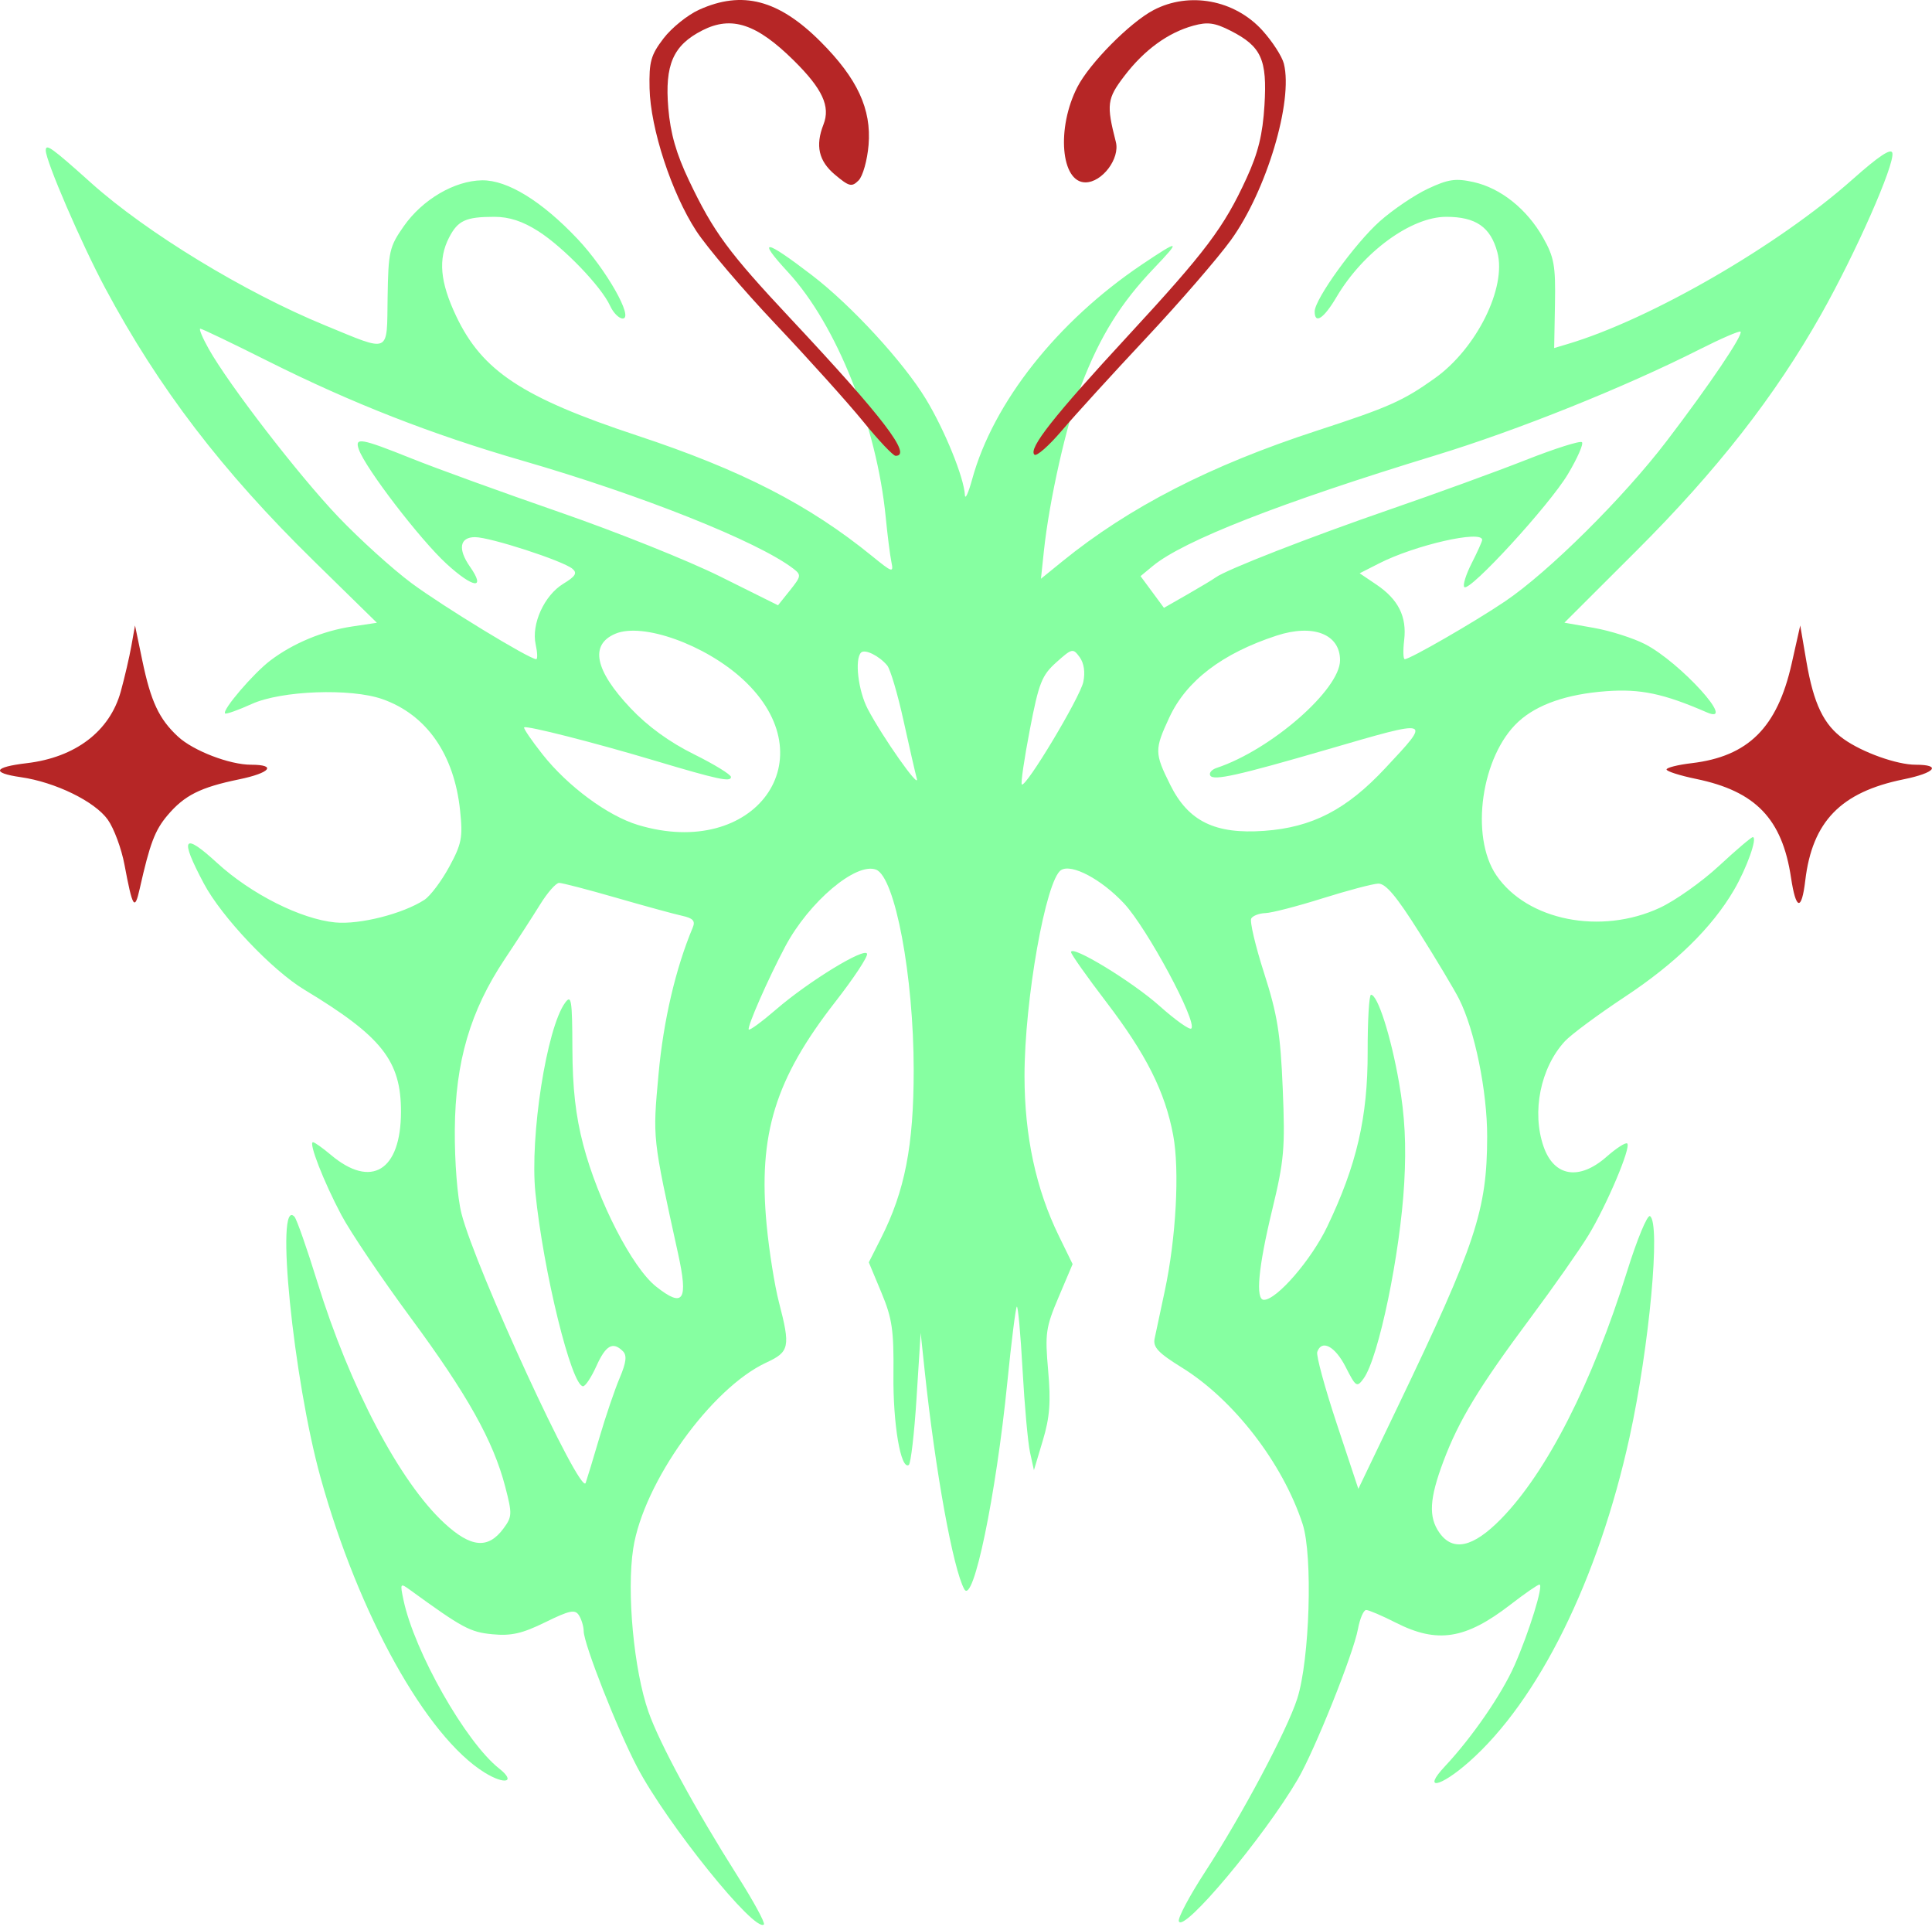 <svg width="380" height="379" viewBox="0 0 380 379" fill="none" xmlns="http://www.w3.org/2000/svg">
<path fill-rule="evenodd" clip-rule="evenodd" d="M9 29.573C9 31.666 16.003 47.892 20.679 56.635C31.214 76.331 43.662 92.61 61.714 110.299L74.133 122.467L69.269 123.194C63.523 124.052 57.666 126.485 53.186 129.875C49.849 132.399 43.639 139.655 44.273 140.289C44.47 140.486 46.834 139.649 49.526 138.429C55.345 135.792 69.006 135.29 75.224 137.484C83.907 140.548 89.344 148.349 90.497 159.403C91.05 164.701 90.808 165.949 88.346 170.479C86.82 173.286 84.627 176.198 83.474 176.948C79.24 179.701 70.737 181.856 65.936 181.394C59.174 180.743 49.367 175.802 42.693 169.682C36 163.546 35.273 164.685 40.097 173.749C43.596 180.323 53.498 190.78 59.855 194.615C75.126 203.828 78.895 208.596 78.867 218.678C78.836 230.236 73.02 233.796 65.088 227.111C63.456 225.736 61.87 224.611 61.561 224.611C60.638 224.611 63.653 232.351 67.136 238.918C68.929 242.299 75.05 251.372 80.739 259.079C91.928 274.238 97.028 283.345 99.37 292.35C100.768 297.726 100.745 298.258 99.009 300.598C95.994 304.662 92.627 304.348 87.393 299.517C78.627 291.424 68.808 272.772 62.395 252.031C60.367 245.474 58.351 239.727 57.914 239.26C54.062 235.139 57.679 271.217 63.062 290.601C70.539 317.531 83.865 341.482 95.314 348.568C99.333 351.056 101.564 350.439 98.181 347.775C91.608 342.596 81.513 324.824 79.363 314.643C78.662 311.323 78.711 311.245 80.637 312.643C90.984 320.157 92.453 320.948 96.854 321.371C100.539 321.726 102.713 321.232 107.239 319.012C112.058 316.65 113.108 316.434 113.877 317.651C114.38 318.446 114.797 319.846 114.806 320.761C114.829 323.303 121.43 340.079 125.325 347.494C131.18 358.643 148.518 380.167 150.249 378.435C150.536 378.147 148.23 373.901 145.124 369.001C136.746 355.781 129.757 342.912 127.554 336.647C124.666 328.433 123.227 313.051 124.548 304.502C126.55 291.552 139.879 272.949 150.755 267.928C155.287 265.835 155.49 264.856 153.209 256.084C152.359 252.817 151.27 245.974 150.789 240.877C149.105 223.046 152.443 212.208 164.306 196.992C167.92 192.357 170.725 188.11 170.54 187.555C170.097 186.223 159.045 192.981 152.688 198.472C149.915 200.867 147.479 202.66 147.275 202.456C146.868 202.048 151.083 192.451 154.45 186.117C159.114 177.344 168.384 169.504 172.309 171.013C176.047 172.45 179.712 191.956 179.712 210.419C179.712 225.31 177.981 234.204 173.272 243.511L170.882 248.236L173.358 254.171C175.481 259.262 175.818 261.56 175.729 270.329C175.629 280.034 177.16 289.063 178.741 288.085C179.142 287.837 179.833 281.89 180.277 274.87L181.084 262.106L181.878 269.604C183.966 289.292 187.464 308.563 189.668 312.512C191.427 315.665 195.9 294.131 198.137 271.741C198.925 263.842 199.762 257.189 199.994 256.956C200.226 256.724 200.734 262.291 201.123 269.329C201.511 276.366 202.174 283.694 202.595 285.613L203.36 289.102L205.109 283.265C206.482 278.688 206.707 275.719 206.158 269.5C205.515 262.223 205.684 261.04 208.214 255.077L210.97 248.58L208.268 243.051C203.761 233.835 201.515 223.387 201.508 211.613C201.499 196.673 205.716 172.943 208.709 171.091C210.793 169.8 216.65 172.91 221.095 177.672C225.624 182.521 235.561 201.004 234.312 202.256C233.982 202.586 231.173 200.588 228.068 197.818C222.672 193.001 210.66 185.697 210.66 187.232C210.66 187.635 213.778 192.049 217.589 197.039C225.453 207.336 229.148 214.686 230.748 223.217C232.043 230.118 231.321 243.479 229.093 253.864C228.238 257.847 227.342 262.059 227.1 263.222C226.749 264.917 227.813 266.05 232.449 268.917C242.65 275.222 252.298 287.723 256.21 299.697C258.235 305.901 257.607 326.359 255.155 334.019C253.158 340.256 244.267 356.97 237.037 368.079C233.976 372.782 231.647 377.158 231.862 377.802C232.679 380.257 248.609 361.25 255.259 349.885C258.585 344.203 266.188 325.219 267.092 320.347C267.473 318.285 268.2 316.598 268.707 316.598C269.213 316.598 271.844 317.722 274.552 319.097C282.722 323.244 288.251 322.369 297.104 315.529C299.901 313.367 302.461 311.598 302.792 311.598C303.655 311.598 300.755 320.981 297.884 327.484C295.363 333.191 289.524 341.664 284.197 347.343C279.676 352.161 283.197 351.523 288.909 346.489C302.6 334.42 314.377 310.613 320.515 282.603C324.407 264.846 326.659 240.466 324.53 239.147C324.015 238.828 321.982 243.737 320.012 250.056C313.193 271.935 304.225 289.53 295.212 298.712C289.718 304.309 285.754 305.181 283.095 301.377C280.939 298.295 281.148 294.692 283.906 287.351C286.938 279.283 290.905 272.753 301.068 259.106C305.573 253.057 310.676 245.779 312.41 242.933C316.02 237.008 320.835 225.639 320.062 224.865C319.777 224.579 317.94 225.755 315.981 227.478C310.616 232.195 305.666 231.397 303.608 225.483C301.234 218.662 302.989 209.97 307.794 204.754C309.003 203.441 314.331 199.499 319.633 195.992C329.57 189.421 336.72 182.42 341.047 175.026C343.571 170.713 345.738 164.62 344.748 164.62C344.447 164.62 341.455 167.166 338.098 170.28C334.74 173.393 329.513 177.095 326.483 178.507C314.888 183.908 300.366 181.024 294.31 172.119C289.084 164.436 291.352 148.632 298.642 141.921C302.332 138.524 308.185 136.492 315.918 135.921C322.643 135.425 327.216 136.386 335.699 140.077C341.845 142.752 330.454 130.194 323.519 126.65C321.198 125.464 316.689 124.034 313.499 123.471L307.699 122.448L321.887 108.289C337.692 92.516 349.123 77.887 358.177 61.846C364.981 49.79 372.684 32.348 372.205 30.083C371.988 29.059 369.525 30.69 364.4 35.251C349.768 48.273 324.633 62.8 308.338 67.651L305.685 68.441L305.842 59.788C305.979 52.233 305.682 50.577 303.503 46.726C300.321 41.104 295.167 36.989 289.821 35.803C286.298 35.022 284.855 35.233 280.836 37.119C278.204 38.356 273.944 41.242 271.37 43.531C266.504 47.863 258.579 58.839 258.579 61.249C258.579 63.841 260.379 62.645 262.892 58.385C268.105 49.544 277.561 42.637 284.452 42.637C290.282 42.637 293.176 44.642 294.51 49.607C296.371 56.527 290.437 68.505 282.252 74.352C275.983 78.831 273.188 80.075 259.029 84.689C238.078 91.516 222.092 99.721 208.949 110.393L204.743 113.808L205.307 108.469C206.375 98.351 209.776 83.269 212.703 75.668C216.399 66.069 220.425 59.602 226.975 52.745C232.356 47.112 232.052 47.014 224.636 51.994C207.984 63.181 195.352 79.146 191.214 94.238C190.477 96.929 189.834 98.33 189.784 97.355C189.611 93.919 185.821 84.589 182.117 78.482C177.701 71.202 167.488 60.095 159.755 54.163C150.376 46.968 148.746 46.75 155.002 53.527C164.533 63.854 172.459 83.743 174.213 101.734C174.557 105.25 175.056 109.187 175.322 110.482C175.781 112.697 175.558 112.631 171.521 109.347C159.104 99.245 145.807 92.426 125.304 85.644C102.734 78.177 94.828 72.956 89.709 62.135C86.549 55.458 86.146 50.938 88.329 46.709C90.064 43.347 91.618 42.637 97.237 42.637C100.159 42.637 102.814 43.508 105.89 45.475C110.876 48.663 118.273 56.352 119.996 60.137C120.621 61.511 121.741 62.635 122.485 62.635C124.724 62.635 119.219 52.944 113.603 46.998C106.564 39.543 99.8 35.389 94.811 35.459C89.402 35.533 83.108 39.221 79.425 44.472C76.584 48.526 76.376 49.435 76.237 58.47C76.063 69.737 76.973 69.332 63.907 63.969C48.121 57.49 28.839 45.752 17.933 35.979C10.124 28.981 9 28.176 9 29.573ZM41.036 68.581C45.023 75.685 58.738 93.465 66.538 101.643C70.741 106.048 77.227 111.915 80.95 114.68C87.049 119.208 104.134 129.625 105.462 129.625C105.756 129.625 105.71 128.322 105.36 126.729C104.481 122.719 107.051 117.074 110.795 114.794C113.206 113.325 113.595 112.683 112.585 111.843C110.678 110.259 96.408 105.628 93.431 105.628C90.41 105.628 90.009 107.964 92.434 111.43C95.64 116.015 93.108 115.709 87.827 110.873C82.642 106.124 71.896 92.112 70.578 88.381C69.713 85.933 70.923 86.141 80.991 90.175C85.856 92.125 98.94 96.87 110.066 100.72C121.193 104.569 135.41 110.263 141.661 113.372L153.026 119.026L155.386 116.077C157.604 113.303 157.641 113.047 156 111.795C149.004 106.455 126.118 97.34 102.748 90.585C84.914 85.429 69.212 79.288 52.69 71.007C45.698 67.502 39.716 64.634 39.398 64.634C39.081 64.634 39.818 66.41 41.036 68.581ZM334.284 68.706C319.477 76.189 298.473 84.615 282.354 89.539C251.786 98.876 232.748 106.326 226.73 111.308L224.331 113.294L226.633 116.413L228.935 119.531L233.524 116.907C236.048 115.464 238.563 113.952 239.112 113.548C241.173 112.031 257.638 105.609 273.363 100.189C282.317 97.103 294.345 92.724 300.09 90.46C305.835 88.195 310.813 86.619 311.151 86.959C311.49 87.298 310.245 90.126 308.384 93.245C304.732 99.364 289.036 116.47 288.014 115.445C287.671 115.102 288.321 112.995 289.457 110.765C290.594 108.533 291.523 106.465 291.523 106.168C291.523 104.173 278.31 107.186 271.241 110.793L267.43 112.736L270.726 114.962C275.038 117.871 276.729 121.255 276.183 125.875C275.94 127.938 275.991 129.625 276.298 129.625C277.329 129.625 289.969 122.34 296.016 118.261C304.578 112.484 319.312 97.873 327.827 86.713C336.207 75.732 342.926 65.781 342.34 65.22C342.119 65.009 338.494 66.578 334.284 68.706ZM121.039 124.62C115.95 126.768 116.978 131.798 124.028 139.264C127.386 142.821 131.664 145.932 136.46 148.306C140.482 150.297 143.772 152.315 143.772 152.792C143.772 153.838 141.201 153.286 128.798 149.58C116.899 146.022 103.513 142.616 103.093 143.038C102.917 143.214 104.539 145.593 106.696 148.327C111.654 154.608 119.522 160.427 125.491 162.227C148.504 169.163 162.958 149.139 146.145 133.616C138.731 126.772 126.403 122.355 121.039 124.62ZM251.092 124.99C240.399 128.485 233.351 133.86 229.994 141.082C227.055 147.404 227.065 148.091 230.186 154.364C233.742 161.511 238.989 164.076 248.639 163.385C258.107 162.706 264.841 159.221 272.47 151.053C281.617 141.26 281.841 141.333 261.075 147.376C243.518 152.484 238.694 153.563 238.052 152.523C237.742 152.02 238.302 151.338 239.298 151.007C249.974 147.465 263.57 135.605 263.57 129.834C263.57 124.694 258.281 122.641 251.092 124.99ZM169.36 128.327C168.064 129.627 168.798 135.833 170.673 139.413C173.568 144.94 180.953 155.426 180.326 153.121C180.027 152.022 178.846 146.867 177.702 141.667C176.558 136.468 175.12 131.607 174.505 130.865C172.934 128.969 170.11 127.576 169.36 128.327ZM207.77 130.241C204.908 132.802 204.326 134.281 202.556 143.483C201.46 149.18 200.748 154.027 200.975 154.254C201.723 155.002 212.419 137.187 213.072 134.105C213.475 132.203 213.208 130.396 212.351 129.222C211.048 127.437 210.853 127.48 207.77 130.241ZM106.23 177.868C104.785 180.205 101.654 185.042 99.27 188.616C92.489 198.787 89.556 208.798 89.456 222.111C89.408 228.479 89.957 235.424 90.76 238.609C93.468 249.347 114.226 294.363 115.197 291.601C115.486 290.776 116.715 286.727 117.926 282.603C119.138 278.478 120.919 273.243 121.883 270.969C123.173 267.929 123.342 266.54 122.523 265.72C120.551 263.744 119.158 264.517 117.317 268.605C116.327 270.804 115.142 272.604 114.684 272.604C112.421 272.604 106.875 250.089 105.307 234.546C104.189 223.459 107.518 202.159 111.144 197.196C112.379 195.504 112.55 196.571 112.582 206.195C112.608 213.978 113.22 219.409 114.714 225.111C117.616 236.192 124.35 249.288 129.061 253.01C134.436 257.256 135.404 255.781 133.357 246.465C128.308 223.483 128.362 223.994 129.528 211.215C130.486 200.703 132.88 190.448 136.25 182.409C136.803 181.089 136.322 180.559 134.13 180.077C132.569 179.735 126.745 178.141 121.187 176.536C115.628 174.931 110.579 173.618 109.969 173.618C109.357 173.618 107.674 175.53 106.23 177.868ZM260.076 176.67C255.135 178.223 250.107 179.521 248.904 179.556C247.701 179.59 246.442 180.061 246.108 180.604C245.772 181.147 246.908 185.985 248.631 191.353C251.251 199.524 251.849 203.233 252.3 214.113C252.786 225.824 252.579 228.182 250.218 237.939C247.485 249.233 246.899 255.606 248.593 255.606C251.121 255.606 257.912 247.76 261.049 241.213C266.847 229.109 269.027 219.694 269.001 206.864C268.988 200.677 269.285 195.615 269.66 195.615C270.978 195.615 273.583 203.78 275.174 212.899C276.322 219.478 276.613 225.113 276.195 232.61C275.417 246.516 271.155 267.039 268.204 271.081C266.884 272.889 266.686 272.762 264.669 268.801C262.589 264.718 259.953 263.327 259.086 265.855C258.85 266.543 260.573 272.881 262.913 279.941L267.169 292.777L274.94 276.577C290.295 244.569 292.482 237.964 292.507 223.521C292.523 214.593 290.058 202.536 286.968 196.423C286.049 194.604 282.541 188.741 279.175 183.395C274.645 176.2 272.535 173.697 271.058 173.76C269.96 173.808 265.018 175.117 260.076 176.67Z" fill="#86FFA1"/>
<path fill-rule="evenodd" clip-rule="evenodd" d="M137.495 1.92C135.235 2.944 132.09 5.479 130.507 7.554C128.011 10.823 127.646 12.13 127.761 17.371C127.937 25.28 132.085 37.951 136.938 45.402C139.05 48.645 146.077 56.9 152.552 63.746C159.027 70.592 166.789 79.218 169.799 82.915C172.809 86.611 175.672 89.636 176.159 89.636C179.474 89.636 173.656 82.031 155.59 62.75C143.248 49.577 140.34 45.629 135.515 35.495C133.005 30.22 131.863 26.231 131.446 21.26C130.727 12.708 132.4 8.896 138.155 5.967C143.905 3.042 148.836 4.675 156.167 11.933C161.775 17.487 163.363 20.923 161.967 24.481C160.333 28.641 161.022 31.663 164.217 34.344C167.025 36.7 167.525 36.823 168.873 35.48C169.704 34.651 170.587 31.513 170.837 28.507C171.425 21.444 168.627 15.426 161.395 8.19C153.15 -0.058 146.003 -1.933 137.495 1.92ZM226.862 1.997C222.226 4.442 214.309 12.441 211.913 17.101C207.76 25.182 208.657 35.864 213.488 35.864C216.78 35.864 220.309 31.181 219.475 27.919C217.584 20.538 217.731 19.41 221.175 14.905C225.067 9.816 229.728 6.421 234.708 5.05C237.527 4.273 238.937 4.465 242.049 6.048C248.095 9.125 249.259 11.683 248.705 20.697C248.351 26.47 247.468 30.061 245.174 35.054C240.728 44.737 237.191 49.437 221.833 66.06C207.23 81.866 202.231 88.218 203.455 89.406C203.867 89.807 206.292 87.679 208.844 84.677C211.395 81.675 218.874 73.469 225.463 66.44C232.052 59.41 239.55 50.744 242.126 47.181C249.087 37.553 254.38 19.907 252.521 12.521C252.162 11.093 250.262 8.151 248.3 5.985C242.839 -0.044 233.892 -1.709 226.862 1.997ZM25.846 126.979C25.456 129.169 24.517 133.215 23.758 135.969C21.601 143.795 14.849 148.944 5.251 150.077C-1.293 150.851 -1.769 151.985 4.096 152.829C10.88 153.807 18.636 157.592 21.194 161.175C22.405 162.872 23.884 166.85 24.479 170.017C26.082 178.546 26.485 179.186 27.477 174.777C29.483 165.866 30.462 163.276 32.933 160.347C36.254 156.41 39.394 154.828 46.998 153.262C53.176 151.989 54.506 150.38 49.379 150.38C45.153 150.38 38.023 147.636 35.012 144.852C31.288 141.408 29.669 137.957 27.992 129.895L26.556 122.995L25.846 126.979ZM352.394 130.518C349.568 143.081 343.854 148.76 332.714 150.076C330.005 150.396 327.79 150.953 327.79 151.315C327.79 151.677 330.397 152.51 333.581 153.166C345.309 155.583 350.531 161.007 352.271 172.586C353.236 179.006 354.352 179.228 355.074 173.143C356.452 161.541 362.07 155.76 374.404 153.253C380.642 151.985 381.966 150.38 376.774 150.38C373.102 150.38 366.353 147.974 362.65 145.343C358.697 142.535 356.72 138.423 355.285 130.016L354.085 122.995L352.394 130.518Z" fill="#B62626"/>
</svg>
